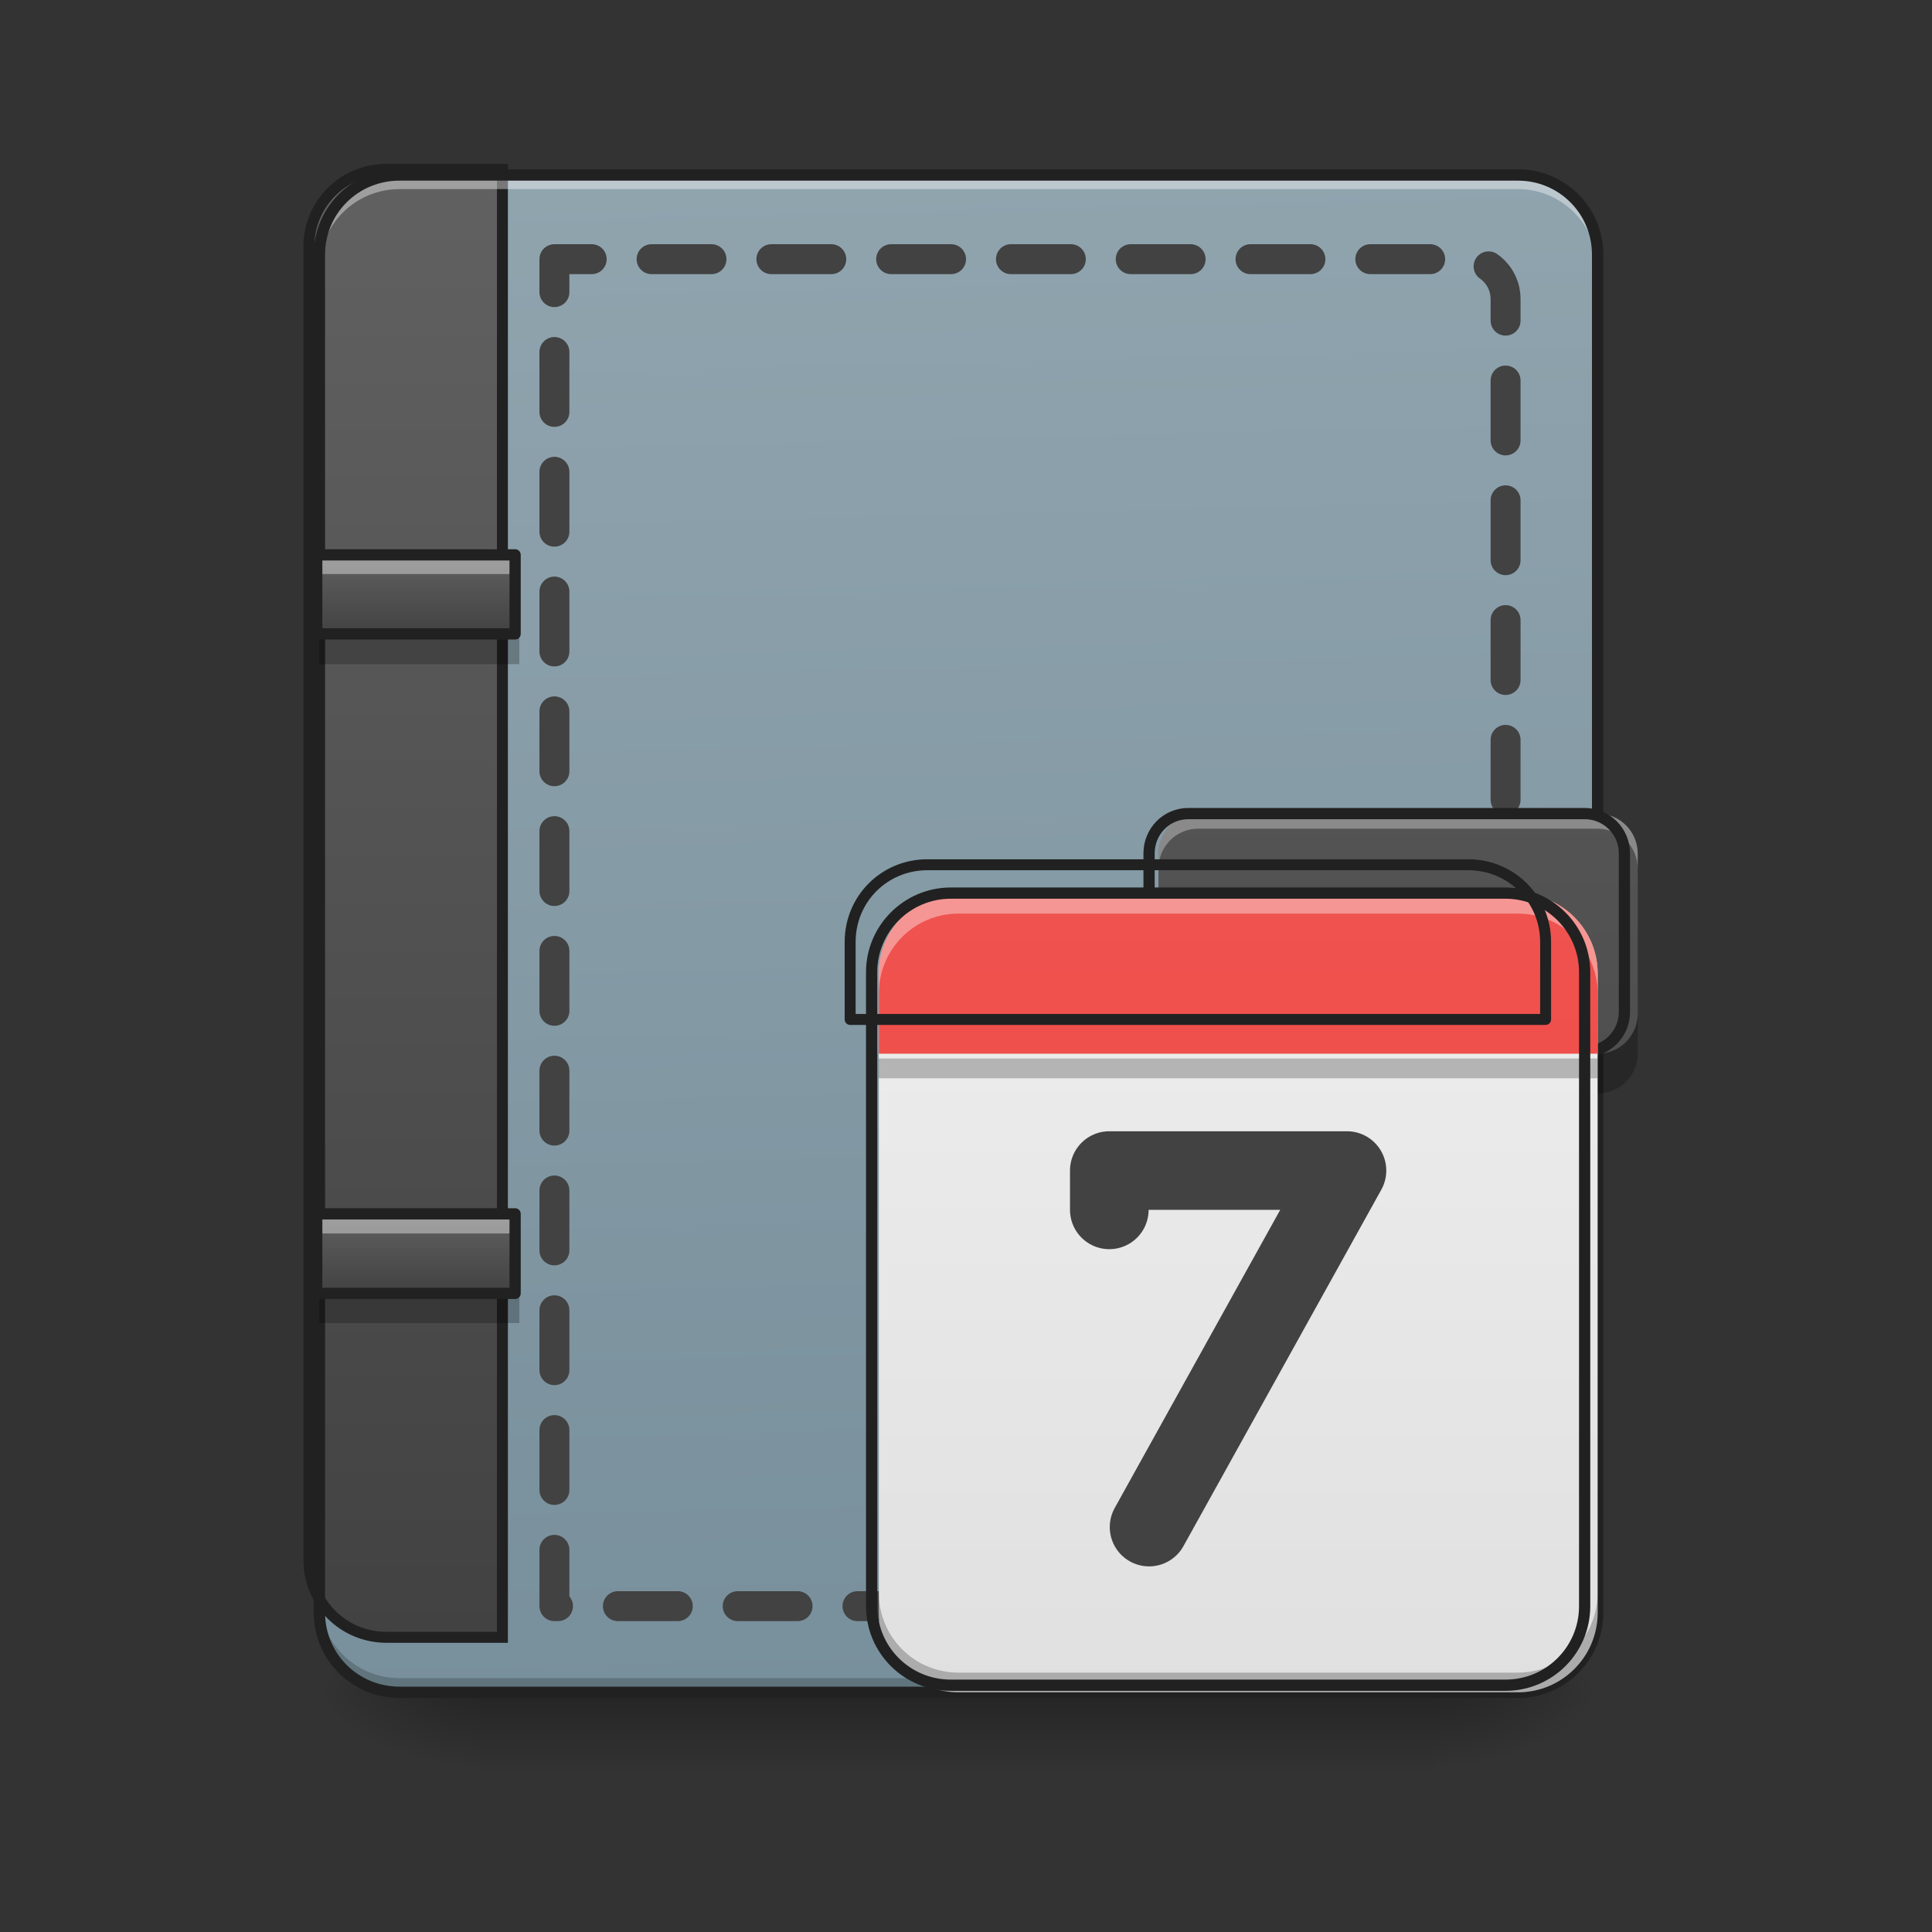 <svg height="16" viewBox="0 0 16 16" width="16" xmlns="http://www.w3.org/2000/svg" xmlns:xlink="http://www.w3.org/1999/xlink"><rect x="0" y="0" width="16" height="16" fill="#333333" stroke="none"/><linearGradient id="a" gradientUnits="userSpaceOnUse" x1="7.938" x2="7.938" y1="14.017" y2="14.678"><stop offset="0" stop-opacity=".275"/><stop offset="1" stop-opacity="0"/></linearGradient><linearGradient id="b"><stop offset="0" stop-opacity=".314"/><stop offset=".222" stop-opacity=".275"/><stop offset="1" stop-opacity="0"/></linearGradient><radialGradient id="c" cx="450.909" cy="189.579" gradientTransform="matrix(0 -.039 -.07 -0 25.073 31.798)" gradientUnits="userSpaceOnUse" r="21.167" xlink:href="#b"/><radialGradient id="d" cx="450.909" cy="189.579" gradientTransform="matrix(-0 .039 .07 0 -9.197 -3.764)" gradientUnits="userSpaceOnUse" r="21.167" xlink:href="#b"/><radialGradient id="e" cx="450.909" cy="189.579" gradientTransform="matrix(-0 -.039 .07 -0 -9.197 31.798)" gradientUnits="userSpaceOnUse" r="21.167" xlink:href="#b"/><radialGradient id="f" cx="450.909" cy="189.579" gradientTransform="matrix(0 .039 -.07 0 25.073 -3.764)" gradientUnits="userSpaceOnUse" r="21.167" xlink:href="#b"/><linearGradient id="g" gradientTransform="matrix(.038 0 0 .109 -2.927 16.821)" gradientUnits="userSpaceOnUse" x1="306.917" x2="305.955" y1="-25.792" y2="-141.415"><stop offset="0" stop-color="#78909c"/><stop offset="1" stop-color="#90a4ae"/></linearGradient><linearGradient id="h"><stop offset="0" stop-color="#424242"/><stop offset="1" stop-color="#616161"/></linearGradient><linearGradient id="i" gradientTransform="matrix(4.556 0 0 13.146 -353.973 2034.18)" gradientUnits="userSpaceOnUse" x1="165.485" x2="165.485" xlink:href="#h" y1="-25.792" y2="-141.415"/><linearGradient id="j" gradientUnits="userSpaceOnUse" x1="3.308" x2="3.308" xlink:href="#h" y1="5.252" y2="4.59"/><linearGradient id="k" gradientUnits="userSpaceOnUse" x1="3.308" x2="3.308" xlink:href="#h" y1="10.709" y2="10.048"/><linearGradient id="l" gradientUnits="userSpaceOnUse" x1="11.246" x2="11.246" xlink:href="#h" y1="14.017" y2="1.448"/><linearGradient id="m" gradientUnits="userSpaceOnUse" x1="9.923" x2="9.923" y1="14.017" y2="7.402"><stop offset="0" stop-color="#e0e0e0"/><stop offset="1" stop-color="#eee"/></linearGradient><linearGradient id="n" gradientUnits="userSpaceOnUse" x1="9.923" x2="9.923" y1="14.017" y2="7.402"><stop offset="0" stop-color="#f44336"/><stop offset="1" stop-color="#ef5350"/></linearGradient><path d="m3.969 14.016h7.938v.664h-7.938zm0 0" fill="url(#a)"/><path d="m11.906 14.016h1.324v-.66h-1.324zm0 0" fill="url(#c)"/><path d="m3.969 14.016h-1.324v.664h1.324zm0 0" fill="url(#d)"/><path d="m3.969 14.016h-1.324v-.66h1.324zm0 0" fill="url(#e)"/><path d="m11.906 14.016h1.324v.664h-1.324zm0 0" fill="url(#f)"/><path d="m3.309 1.449h9.262c.363 0 .66.297.66.66v11.246c0 .367-.297.66-.66.66h-9.262c-.367 0-.664-.293-.664-.66v-11.246c0-.363.297-.66.664-.66zm0 0" fill="url(#g)"/><path d="m148.111-147.506v359.841h243.477c5.874 0 10.624-4.75 10.624-10.624v-338.593c0-5.874-4.75-10.624-10.624-10.624zm0 0" style="fill:none;stroke-width:8;stroke-linecap:round;stroke-linejoin:round;stroke:#424242;stroke-dasharray:16 16;stroke-dashoffset:7.2" transform="matrix(.031 0 0 .031 0 6.719)"/><path d="m400.119 175.259c-44.405 0-80.307 35.43-80.307 79.835v1360.028c0 44.405 35.902 79.835 80.307 79.835h119.989v-1519.697zm0 0" fill="url(#i)" stroke="#212121" stroke-linecap="round" stroke-width="11.339" transform="scale(.008)"/><path d="m3.309 13.98c-.367 0-.664-.297-.664-.664v-.082c0 .367.297.664.664.664h9.262c.363 0 .66-.297.66-.664v.082c0 .367-.297.664-.66.664zm0 0" fill-opacity=".196"/><path d="m3.309 1.484c-.367 0-.664.297-.664.664v.082c0-.367.297-.664.664-.664h9.262c.363 0 .66.297.66.664v-.082c0-.367-.297-.664-.66-.664zm0 0" fill="#fff" fill-opacity=".392"/><path d="m3.309 1.402c-.395 0-.711.316-.711.707v11.246c0 .391.316.707.711.707h9.262c.391 0 .707-.316.707-.707v-11.246c0-.391-.316-.707-.707-.707zm0 .094h9.262c.34 0 .613.273.613.613v11.246c0 .34-.273.613-.613.613h-9.262c-.344 0-.617-.273-.617-.613v-11.246c0-.34.273-.613.617-.613zm0 0" fill="#212121"/><path d="m2.645 4.59h1.656v.66h-1.656zm0 0" fill="url(#j)"/><path d="m2.645 5.25v.25h1.656v-.25zm0 0" fill-opacity=".235"/><path d="m2.645 4.59v.164h1.656v-.164zm0 0" fill="#fff" fill-opacity=".392"/><path d="m84.617-20.514h52.995v21.123h-52.995zm0 0" fill="none" stroke="#212121" stroke-linecap="round" stroke-linejoin="round" stroke-width="3" transform="matrix(.031 0 0 .031 0 5.231)"/><path d="m2.645 10.047h1.656v.664h-1.656zm0 0" fill="url(#k)"/><path d="m2.645 10.711v.246h1.656v-.246zm0 0" fill-opacity=".235"/><path d="m2.645 10.047v.168h1.656v-.168zm0 0" fill="#fff" fill-opacity=".392"/><path d="m84.617-20.531h52.995v21.248h-52.995zm0 0" fill="none" stroke="#212121" stroke-linecap="round" stroke-linejoin="round" stroke-width="3" transform="matrix(.031 0 0 .031 0 10.689)"/><path d="m9.922 6.738h3.309c.184 0 .332.148.332.332v1.324c0 .184-.148.332-.332.332h-3.309c-.184 0-.328-.148-.328-.332v-1.324c0-.184.145-.332.328-.332zm0 0" fill="url(#l)"/><path d="m9.594 8.395v.332c0 .18.145.328.328.328h3.309c.184 0 .332-.148.332-.328v-.332c0 .184-.148.332-.332.332h-3.309c-.184 0-.328-.148-.328-.332zm0 0" fill-opacity=".235"/><path d="m9.922 6.738c-.184 0-.328.148-.328.332v.125c0-.184.145-.332.328-.332h3.309c.184 0 .332.148.332.332v-.125c0-.184-.148-.332-.332-.332zm0 0" fill="#fff" fill-opacity=".314"/><path d="m317.47.604h105.865c5.874 0 10.624 4.75 10.624 10.624v42.371c0 5.874-4.75 10.624-10.624 10.624h-105.865c-5.874 0-10.499-4.75-10.499-10.624v-42.371c0-5.874 4.625-10.624 10.499-10.624zm0 0" fill="none" stroke="#212121" stroke-linecap="round" stroke-linejoin="round" stroke-width="3" transform="matrix(.031 0 0 .031 0 6.719)"/><path d="m7.938 7.402h4.633c.363 0 .66.297.66.66v5.293c0 .367-.297.66-.66.66h-4.633c-.363 0-.66-.293-.66-.66v-5.293c0-.363.297-.66.66-.66zm0 0" fill="url(#m)"/><path d="m7.938 7.402c-.367 0-.66.293-.66.66v.664h5.953v-.664c0-.367-.297-.66-.66-.66zm0 0" fill="url(#n)"/><path d="m7.277 8.766v.164h5.953v-.164zm0 0" fill-opacity=".235"/><path d="m7.938 7.402c-.367 0-.66.293-.66.66v.168c0-.367.293-.664.66-.664h4.633c.363 0 .66.297.66.664v-.168c0-.367-.297-.66-.66-.66zm0 0" fill="#fff" fill-opacity=".392"/><path d="m7.938 14.016c-.367 0-.66-.293-.66-.66v-.164c0 .363.293.66.66.66h4.633c.363 0 .66-.297.66-.66v.164c0 .367-.297.66-.66.66zm0 0" fill-opacity=".235"/><g fill="none" stroke-linecap="round" stroke-linejoin="round"><path d="m253.976 21.852h148.236c11.624 0 21.123 9.499 21.123 21.123v169.359c0 11.749-9.499 21.123-21.123 21.123h-148.236c-11.624 0-21.123-9.374-21.123-21.123v-169.359c0-11.624 9.499-21.123 21.123-21.123zm0 0" stroke="#212121" stroke-width="3" transform="matrix(.031 0 0 .031 0 6.719)"/><path d="m959.908 895.19c-44.405 0-79.835 35.43-79.835 79.835v80.307h719.931v-80.307c0-44.405-35.902-79.835-79.835-79.835zm0 0" stroke="#212121" stroke-width="11.339" transform="scale(.008)"/><path d="m296.347 106.469v-10.499h63.494l-52.87 95.241" stroke="#424242" stroke-width="21" transform="matrix(.031 0 0 .031 0 6.719)"/></g></svg>